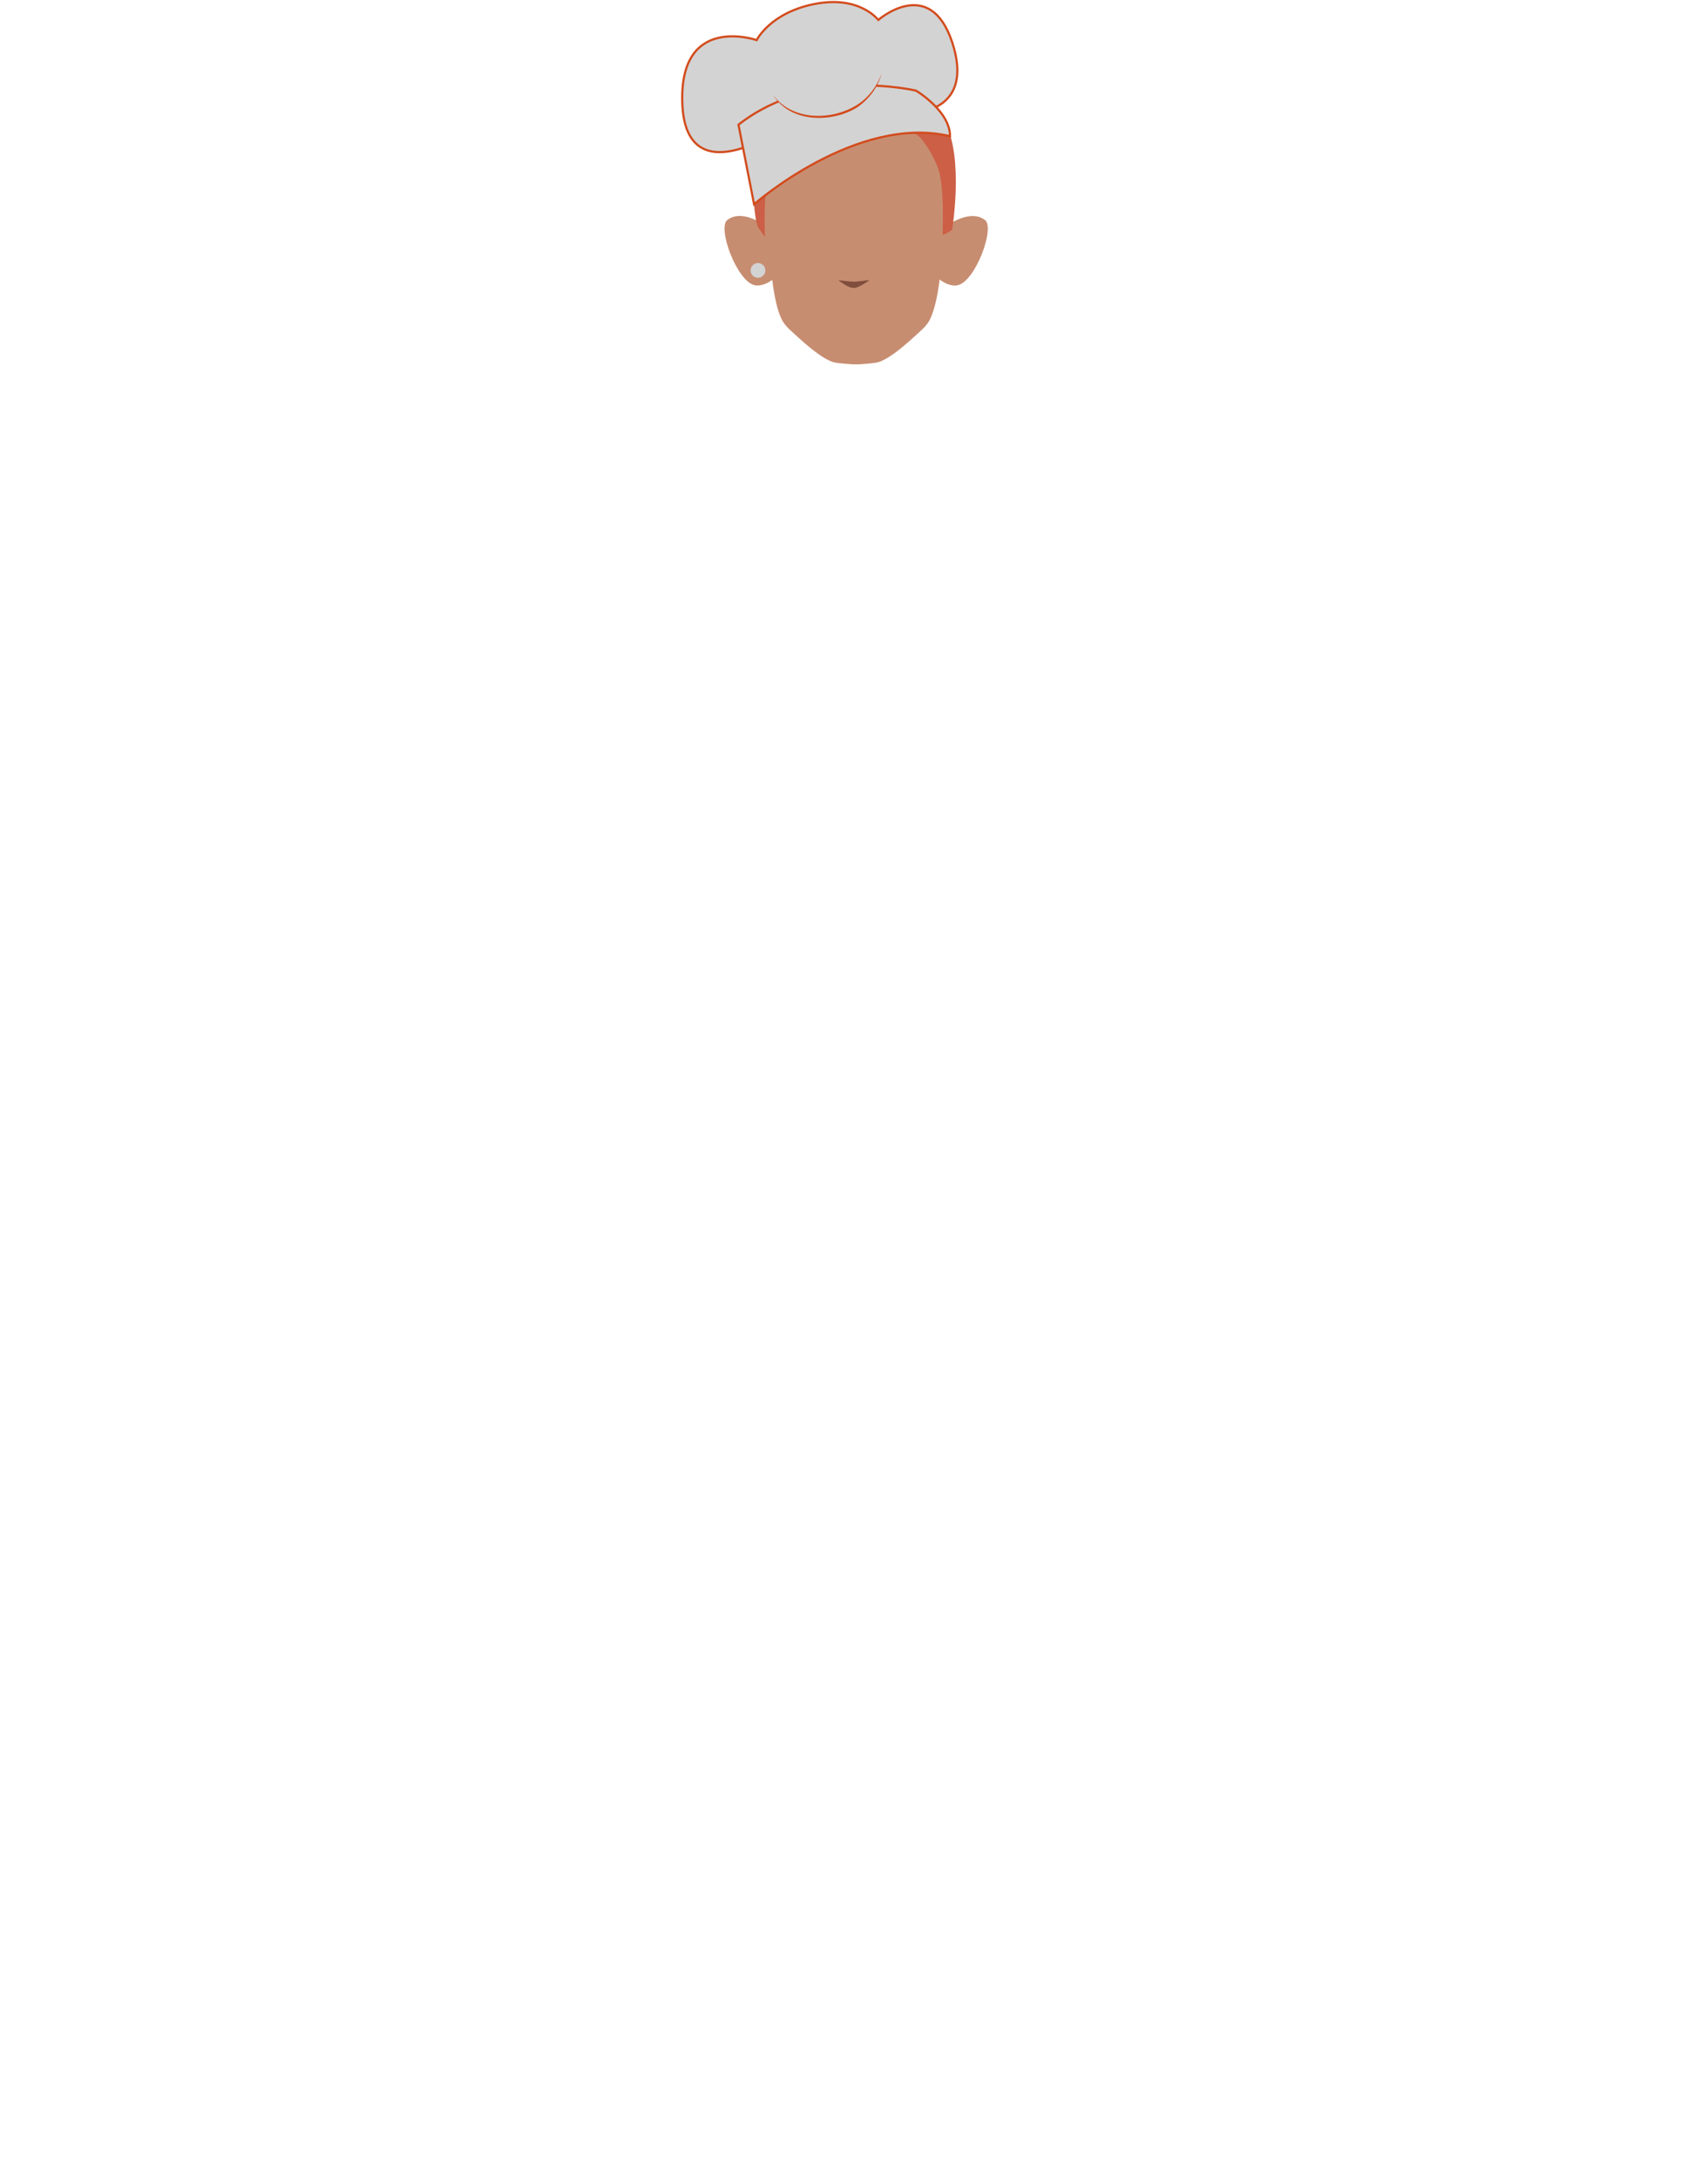 <?xml version="1.0" encoding="utf-8"?>
<!-- Generator: Adobe Illustrator 26.0.2, SVG Export Plug-In . SVG Version: 6.00 Build 0)  -->
<svg version="1.1" id="Calque_1" xmlns="http://www.w3.org/2000/svg" xmlns:xlink="http://www.w3.org/1999/xlink" x="0px" y="0px"
	 viewBox="0 0 788 1005" style="enable-background:new 0 0 788 1005;" xml:space="preserve">
<style type="text/css">
	.st0{fill:#C78D71;}
	.st1{fill:#814E3D;}
	.st2{fill:#CC5F46;}
	.st3{fill:#D3D3D3;stroke:#D34B1C;stroke-miterlimit:10;}
	.st4{fill:#D3D3D3;}
	.st5{fill:#D34B1C;}
</style>
<path class="st0" d="M454.5,101.5c-4.5-3.5-10.7-1.4-14.8,0.8l-0.4-20.6c0-21.5-20.7-39.7-42.2-39.7h-4.5
	c-21.5,0-42.2,18.2-42.2,39.7l-0.4,20.4c-4.1-2.1-10.1-4.1-14.5-0.6c-4.6,3.7,4.5,28.2,12.6,30c3.1,0.7,6.3-1.1,8.2-2.4
	c0.8,6.9,2.4,15.1,4.9,19.2c1.1,1.7,2.5,3.2,4,4.5c6.8,6.3,13.2,11.9,18.6,14c2.2,0.8,6.4,0.9,9.4,1.2h3.3c3-0.3,7.2-0.4,9.4-1.2
	c5.4-2.1,11.8-7.7,18.6-14c1.5-1.3,2.9-2.8,4-4.5c2.5-4.2,4.2-12.5,5-19.4c1.7,1.3,5.2,3.4,8.4,2.6
	C450,129.7,459.1,105.2,454.5,101.5z"/>
<path class="st1" d="M401.2,129.1c0,0-4.7,3.7-7.4,3.7c-2.7,0-7-3.6-7-3.6s5.4,0.7,7.2,0.7C395.8,129.9,401.2,129.1,401.2,129.1z"/>
<g id="Calque_7_00000102517533513937852740000003620408865085819830_">
	<path class="st2" d="M352.9,109.3c0,0-0.6-17.5,0.9-22.9c2.1-7.5,6.6-20.5,12.7-23.2c6.4-2.9,23.1,2.1,29.9,2.2
		c6.5,0.1,19.6-6.4,25.8-3.7c3.8,1.7,8.8,11,10.5,15.6c3.1,8.2,2.2,29.1,2.2,29.1v1.9c1.6-0.6,3-1.3,4.4-2.4
		c2.2-14.8,4.7-48.1-9.9-57.1c-6.3-3.9-24.7-9.6-31.5-10.5c-6.7-0.9-20.8,1.1-27.8,2.8c-7.2,1.7-9.2,6-15,11
		c-8.5,7.5-8.9,42.8-5.5,52.5L352.9,109.3z"/>
</g>
<g>
	<path class="st3" d="M423.2,51.7c0,0,26.4-1,16.1-32.2c-10.3-31.1-34.1-10.3-34.1-10.3S396.7-2.2,376,1.8
		c-20.7,4-26.9,16.7-26.9,16.7s-36-12.5-34.3,29.4c1.7,41.8,44.9,11.9,44.9,11.9"/>
	<path class="st3" d="M340.7,57.5l7.2,36.7c0,0,47.3-41.6,90.4-31.4c0-11.7-15.7-21-15.7-21S375.4,30.4,340.7,57.5z"/>
	<g>
		<path class="st4" d="M356.6,43.6c0,0,7,12.9,26.5,9.8c19.6-3.1,23.5-19.5,23.5-19.5"/>
		<path class="st5" d="M356.6,43.6c9.1,13,29.8,12.2,41.4,2.9c3.9-3.2,7-7.7,8.7-12.5c-1.6,6.2-5.8,11.8-11.2,15.5
			C383.6,56.9,364.3,56.6,356.6,43.6L356.6,43.6z"/>
	</g>
</g>
<circle class="st4" cx="349.7" cy="124.7" r="3.4"/>
</svg>
